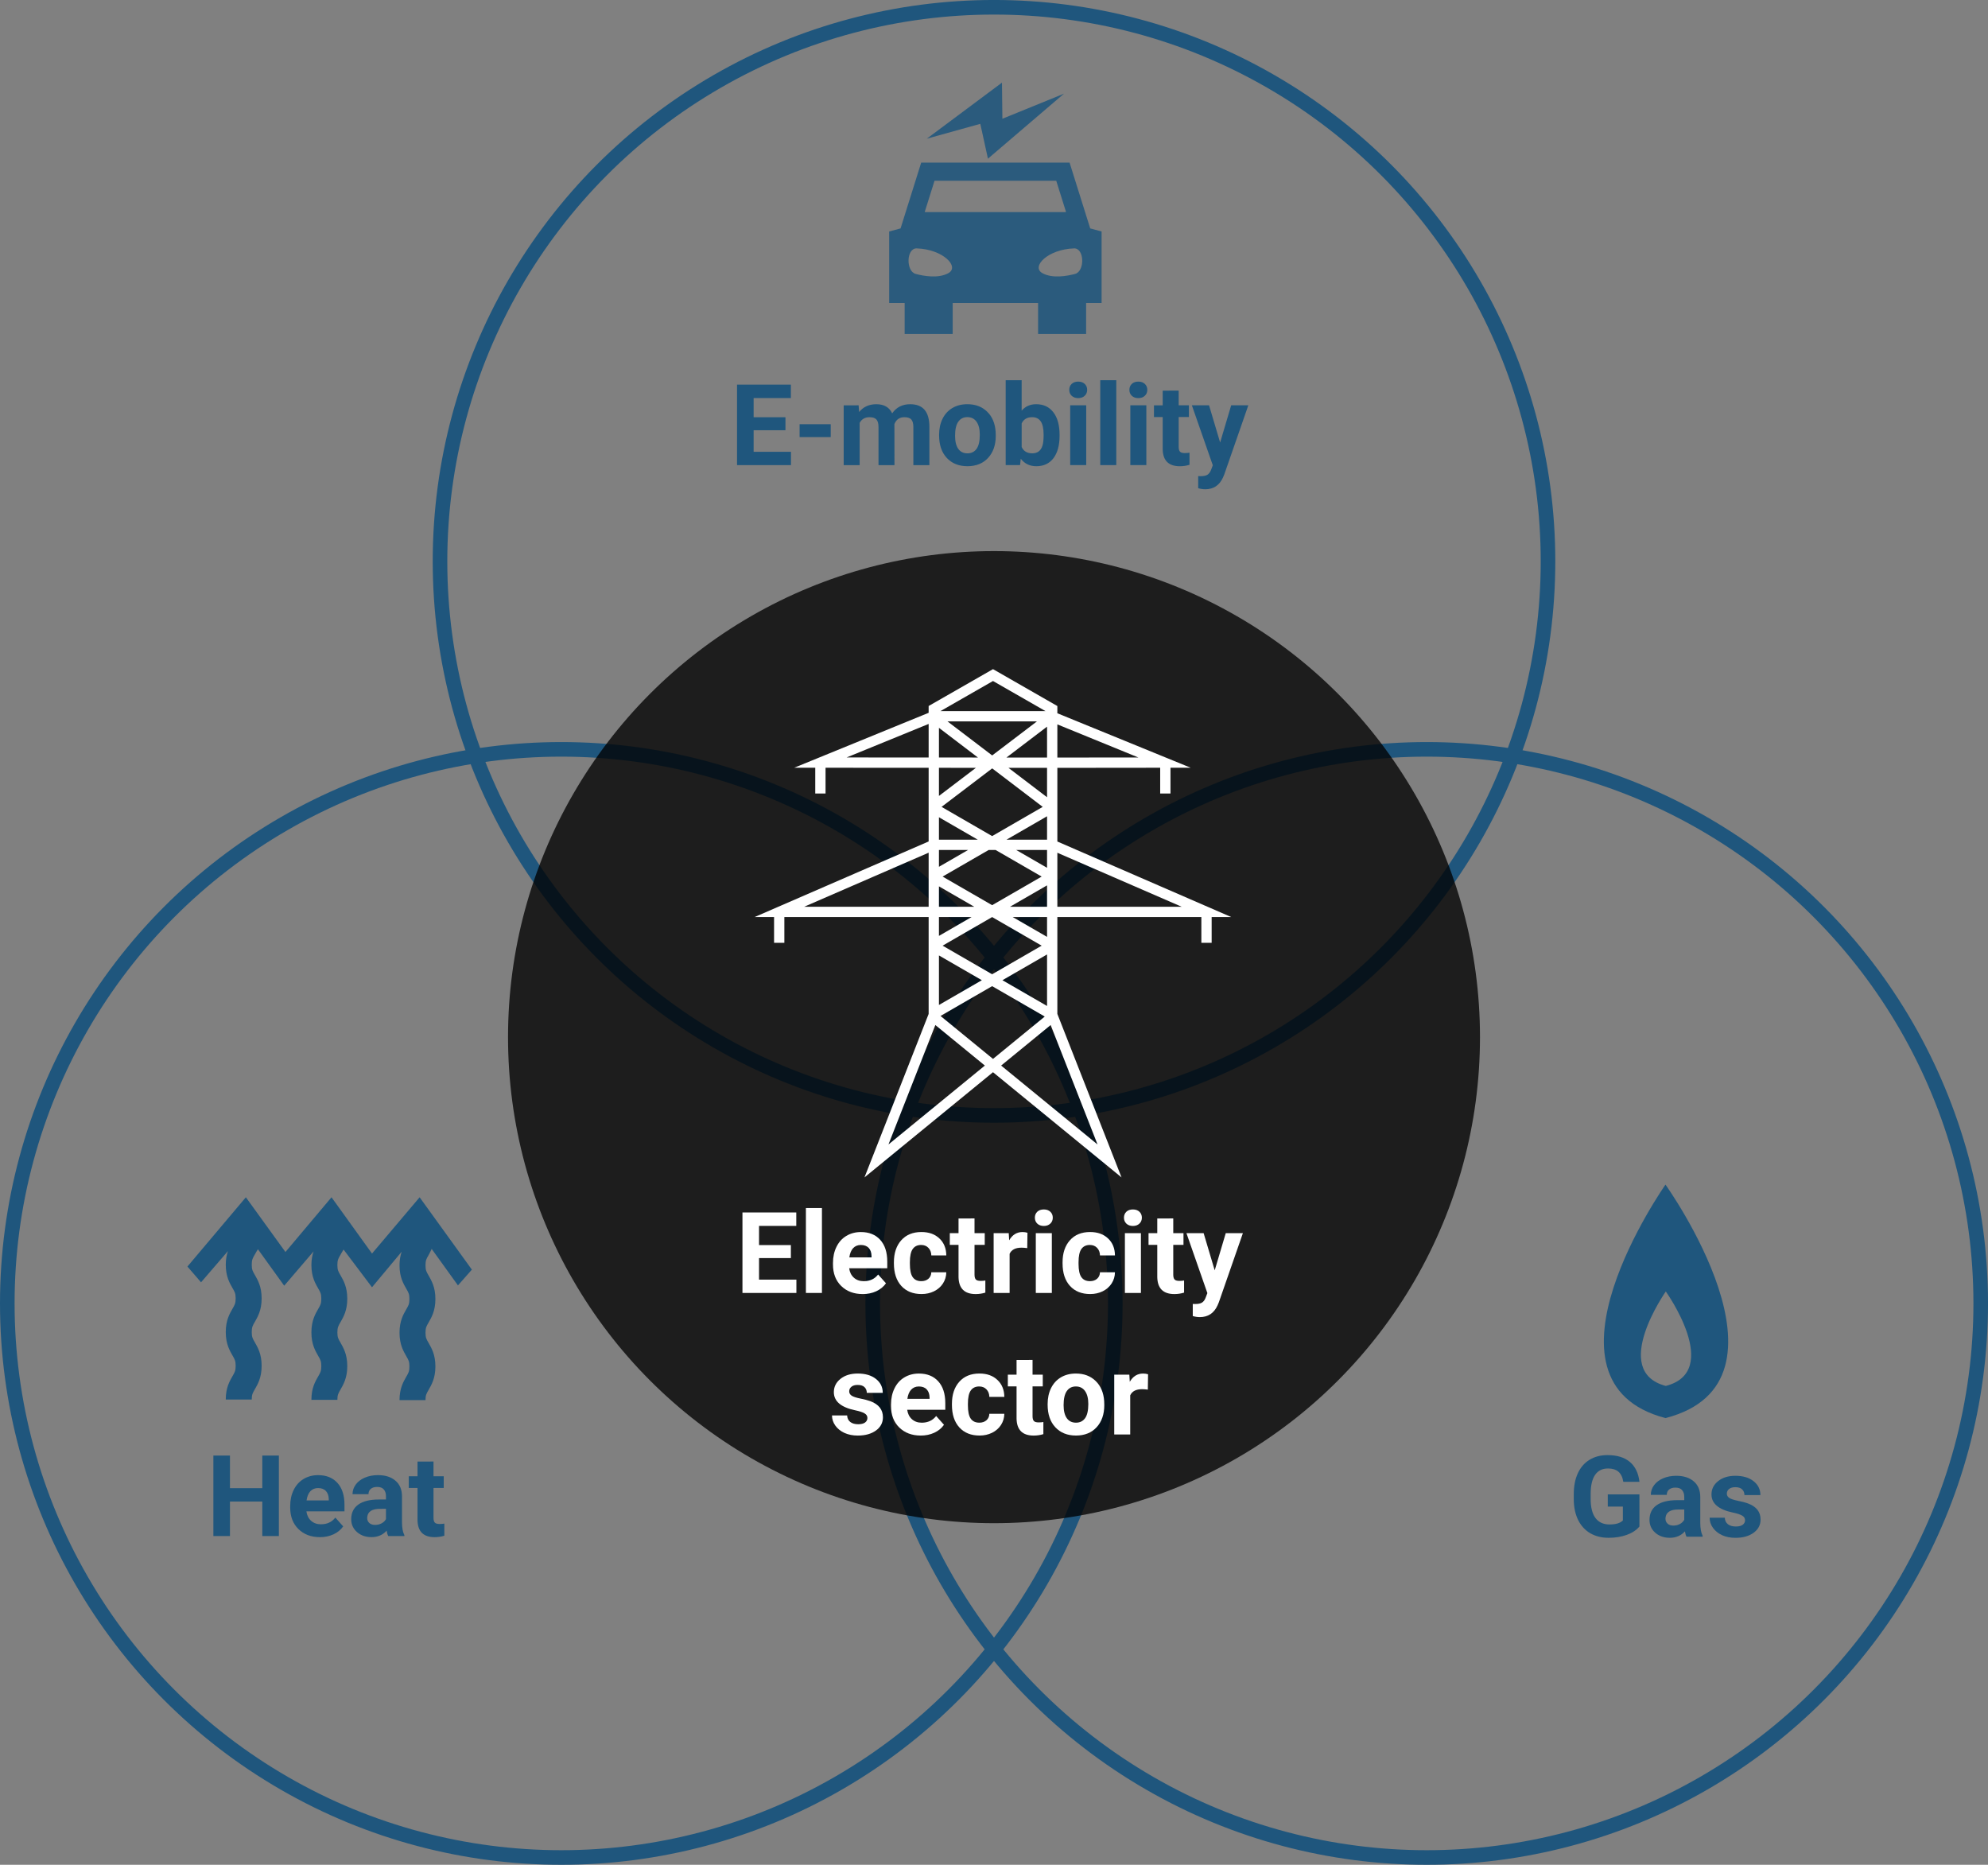 <?xml version="1.0" encoding="UTF-8" standalone="no"?>
<svg
   xmlns:dc="http://purl.org/dc/elements/1.1/"
   xmlns:cc="http://creativecommons.org/ns#"
   xmlns:rdf="http://www.w3.org/1999/02/22-rdf-syntax-ns#"
   xmlns:svg="http://www.w3.org/2000/svg"
   xmlns="http://www.w3.org/2000/svg"
   xmlns:sodipodi="http://sodipodi.sourceforge.net/DTD/sodipodi-0.dtd"
   xmlns:inkscape="http://www.inkscape.org/namespaces/inkscape"
   id="svg8"
   version="1.1"
   viewBox="0 0 136.315 127.849"
   height="127.849mm"
   width="136.315mm"
   sodipodi:docname="HP_hero_img_v3_for_web_no-OEP.svg"
   inkscape:version="0.92.3 (2405546, 2018-03-11)">
  <rect x="0" y="0" width="136.315" height="127.849" fill="#808080" stroke="none"/>
  <sodipodi:namedview
     pagecolor="#ffffff"
     bordercolor="#666666"
     borderopacity="1"
     objecttolerance="10"
     gridtolerance="10"
     guidetolerance="10"
     inkscape:pageopacity="0"
     inkscape:pageshadow="2"
     inkscape:window-width="1916"
     inkscape:window-height="1041"
     id="namedview85"
     showgrid="false"
     inkscape:zoom="0.86134086"
     inkscape:cx="-85.727545"
     inkscape:cy="-35.854549"
     inkscape:window-x="0"
     inkscape:window-y="18"
     inkscape:window-maximized="0"
     inkscape:current-layer="layer1"
     fit-margin-top="0"
     fit-margin-left="0"
     fit-margin-right="0"
     fit-margin-bottom="0" />
  <defs
     id="defs2">
    <style
       type="text/css"
       id="style847">
   
    .fil0 {fill:#000000}
   
  </style>
  </defs>
  <g
     transform="translate(-63.378,-97.458)"
     id="layer1">
    <g
       transform="matrix(0.26,0,0,0.26,164.615,173.767)"
       id="g829"
       style="fill:#1f567d;fill-opacity:1">
      <g
         style="fill:#1f567d;fill-opacity:1"
         id="g817">
        <path
           style="fill:#1f567d;fill-opacity:1"
           d="m 49.859,18.878 c 0,0 -36.572,51.986 0,61.563 37.204,-9.577 0,-61.563 0,-61.563 z m 0.083,53.084 c -14.791,-3.873 0,-24.907 0,-24.907 0,0 15.052,21.034 0,24.907 z"
           id="path815"
           inkscape:connector-curvature="0" />
      </g>
    </g>
    <g
       transform="matrix(0.212,0,0,0.212,75.17,175.769)"
       id="g845"
       style="fill:#1f567d;fill-opacity:1">
      <path
         style="fill:#1f567d;fill-opacity:1"
         d="M 84,34.5 92.5,46.3 97,41.2 80.1,17.8 64.7,36 51.6,17.8 36.7,35.5 23.9,17.8 5,40.2 9.4,45.3 18.1,35.2 c -0.4,1.2 -0.7,2.6 -0.7,4.4 0,3.9 1.3,6 2.2,7.6 0.7,1.2 1,1.7 1,3.3 0,1.6 -0.3,2.1 -1,3.3 -0.9,1.6 -2.2,3.7 -2.2,7.6 0,3.9 1.3,6 2.2,7.6 0.7,1.2 1,1.7 1,3.3 0,1.6 -0.3,2.1 -1,3.3 -0.9,1.6 -2.2,3.7 -2.2,7.6 h 8.4 c 0,-1.6 0.3,-2.1 1,-3.3 0.9,-1.6 2.2,-3.7 2.2,-7.6 0,-3.9 -1.3,-6 -2.2,-7.6 -0.7,-1.2 -1,-1.7 -1,-3.3 0,-1.6 0.3,-2.1 1,-3.3 0.9,-1.6 2.2,-3.7 2.2,-7.6 0,-3.9 -1.3,-6 -2.2,-7.6 -0.7,-1.2 -1,-1.7 -1,-3.3 0,-1.6 0.3,-2.1 1,-3.3 0.3,-0.5 0.6,-1.1 1,-1.7 l 8.5,11.8 9.5,-11.1 c -0.4,1.2 -0.7,2.6 -0.7,4.4 0,3.9 1.3,6 2.2,7.6 0.7,1.2 1,1.7 1,3.3 0,1.6 -0.3,2.1 -1,3.3 -0.9,1.6 -2.2,3.7 -2.2,7.6 0,3.9 1.3,6 2.2,7.6 0.7,1.2 1,1.7 1,3.3 0,1.6 -0.3,2.1 -1,3.3 -0.9,1.6 -2.2,3.7 -2.2,7.6 h 8.4 c 0,-1.6 0.3,-2.1 1,-3.3 0.9,-1.6 2.2,-3.7 2.2,-7.6 0,-3.9 -1.3,-6 -2.2,-7.6 -0.7,-1.2 -1,-1.7 -1,-3.3 0,-1.6 0.3,-2.1 1,-3.3 0.9,-1.6 2.2,-3.7 2.2,-7.6 0,-3.9 -1.3,-6 -2.2,-7.6 -0.7,-1.2 -1,-1.7 -1,-3.3 0,-1.6 0.3,-2.1 1,-3.3 0.3,-0.5 0.6,-1.1 1,-1.7 l 9.2,12.2 9.6,-11.5 c -0.4,1.2 -0.7,2.6 -0.7,4.4 0,3.9 1.3,6 2.2,7.6 0.7,1.2 1,1.7 1,3.3 0,1.6 -0.3,2.1 -1,3.3 -0.9,1.6 -2.2,3.7 -2.2,7.6 0,3.9 1.3,6 2.2,7.6 0.7,1.2 1,1.7 1,3.3 0,1.6 -0.3,2.1 -1,3.3 -0.9,1.6 -2.2,3.7 -2.2,7.6 H 82 c 0,-1.6 0.3,-2.1 1,-3.3 0.9,-1.6 2.2,-3.7 2.2,-7.6 0,-3.9 -1.3,-6 -2.2,-7.6 -0.7,-1.2 -1,-1.7 -1,-3.3 0,-1.6 0.3,-2.1 1,-3.3 0.9,-1.6 2.2,-3.7 2.2,-7.6 0,-3.9 -1.3,-6 -2.2,-7.6 -0.7,-1.2 -1,-1.7 -1,-3.3 0,-1.6 0.3,-2.1 1,-3.3 0.4,-0.8 0.7,-1.3 1,-2 z"
         id="path833"
         inkscape:connector-curvature="0" />
    </g>
    <g
       transform="matrix(0.022,0,0,0.022,122.317,102.425)"
       id="g864"
       style="clip-rule:evenodd;fill:#1f567d;fill-opacity:0.867;fill-rule:evenodd;image-rendering:optimizeQuality;shape-rendering:geometricPrecision;text-rendering:geometricPrecision">
      <g
         style="fill:#1f567d;fill-opacity:0.867"
         id="g853">
        <path
           style="fill:#1f567d;fill-opacity:0.867"
           class="fil0"
           d="M 92.3,718.46 V 495.55 l 35.49,-9.5 64.31,-205.09 h 462.46 l 64.31,205.09 35.49,9.5 v 222.91 h -48.24 v 96.49 H 556.4 V 718.46 H 290.24 v 96.49 H 140.53 V 718.46 Z M 209.5,206.49 443.85,31.73 l 1.33,112.54 191.98,-78.13 -237,202.58 -23.83,-108.57 z m -34.62,421.35 c 24.26,6.49 70.47,15.16 102.05,-2.45 35.6,-19.87 -16.54,-74.32 -98.78,-77.06 -32.64,-1.07 -34.14,71.24 -3.27,79.51 z m 496.9,0 c -24.26,6.49 -70.47,15.16 -102.05,-2.45 -35.61,-19.87 16.54,-74.32 98.78,-77.06 32.64,-1.07 34.14,71.24 3.27,79.51 z M 642.91,432.86 613.01,337.52 H 233.65 l -30.6,97.55 v 0.01 h 439.86 z"
           id="path851"
           inkscape:connector-curvature="0" />
      </g>
    </g>
    <circle
       r="37.987"
       cy="186.82"
       cx="161.207"
       id="path905"
       style="opacity:1;fill:none;fill-opacity:1;stroke:#1f567d;stroke-width:1;stroke-linecap:round;stroke-linejoin:round;stroke-miterlimit:4;stroke-dasharray:none;stroke-dashoffset:0.567;stroke-opacity:1;paint-order:fill markers stroke" />
    <circle
       style="opacity:1;fill:none;fill-opacity:1;stroke:#1f567d;stroke-width:1;stroke-linecap:round;stroke-linejoin:round;stroke-miterlimit:4;stroke-dasharray:none;stroke-dashoffset:0.567;stroke-opacity:1;paint-order:fill markers stroke"
       id="circle907"
       cx="101.865"
       cy="186.82"
       r="37.987" />
    <circle
       r="37.987"
       cy="135.944"
       cx="131.536"
       id="circle909"
       style="opacity:1;fill:none;fill-opacity:1;stroke:#1f567d;stroke-width:1;stroke-linecap:round;stroke-linejoin:round;stroke-miterlimit:4;stroke-dasharray:none;stroke-dashoffset:0.567;stroke-opacity:1;paint-order:fill markers stroke" />
    <g
       id="text923"
       style="font-style:normal;font-variant:normal;font-weight:bold;font-stretch:normal;font-size:7.761px;line-height:1.25;font-family:Roboto;-inkscape-font-specification:'Roboto Bold';text-align:center;letter-spacing:0px;word-spacing:0px;text-anchor:middle;fill:#1f567d;fill-opacity:1;stroke:none;stroke-width:0.265"
       aria-label="Heat">
      <path
         id="path1062"
         style="font-style:normal;font-variant:normal;font-weight:bold;font-stretch:normal;font-size:7.761px;font-family:Roboto;-inkscape-font-specification:'Roboto Bold';text-align:center;text-anchor:middle;fill:#1f567d;fill-opacity:1;stroke-width:0.265"
         d="m 82.5,202.768 h -1.137 v -2.365 h -2.217 v 2.365 h -1.137 v -5.518 h 1.137 v 2.236 h 2.217 v -2.236 h 1.137 z"
         inkscape:connector-curvature="0" />
      <path
         id="path1064"
         style="font-style:normal;font-variant:normal;font-weight:bold;font-stretch:normal;font-size:7.761px;font-family:Roboto;-inkscape-font-specification:'Roboto Bold';text-align:center;text-anchor:middle;fill:#1f567d;fill-opacity:1;stroke-width:0.265"
         d="m 85.312,202.844 q -0.902,0 -1.47,-0.553 -0.565,-0.553 -0.565,-1.474 v -0.106 q 0,-0.618 0.239,-1.103 0.239,-0.489 0.675,-0.75 0.44,-0.265 1,-0.265 0.841,0 1.323,0.531 0.485,0.531 0.485,1.504 v 0.447 h -2.611 q 0.053,0.402 0.318,0.644 0.269,0.243 0.678,0.243 0.633,0 0.989,-0.459 l 0.538,0.603 q -0.246,0.349 -0.667,0.546 -0.421,0.193 -0.932,0.193 z m -0.125,-3.365 q -0.326,0 -0.531,0.22 -0.201,0.22 -0.258,0.629 h 1.523 v -0.087 q -0.008,-0.364 -0.197,-0.561 -0.189,-0.201 -0.538,-0.201 z"
         inkscape:connector-curvature="0" />
      <path
         id="path1066"
         style="font-style:normal;font-variant:normal;font-weight:bold;font-stretch:normal;font-size:7.761px;font-family:Roboto;-inkscape-font-specification:'Roboto Bold';text-align:center;text-anchor:middle;fill:#1f567d;fill-opacity:1;stroke-width:0.265"
         d="m 89.999,202.768 q -0.076,-0.148 -0.11,-0.368 -0.398,0.443 -1.035,0.443 -0.603,0 -1,-0.349 -0.394,-0.349 -0.394,-0.879 0,-0.652 0.481,-1 0.485,-0.349 1.398,-0.352 h 0.504 v -0.235 q 0,-0.284 -0.148,-0.455 -0.144,-0.171 -0.459,-0.171 -0.277,0 -0.436,0.133 -0.155,0.133 -0.155,0.364 h -1.095 q 0,-0.356 0.22,-0.659 0.22,-0.303 0.621,-0.474 0.402,-0.174 0.902,-0.174 0.758,0 1.201,0.383 0.447,0.379 0.447,1.069 v 1.777 q 0.004,0.584 0.163,0.883 v 0.064 z m -0.906,-0.762 q 0.243,0 0.447,-0.106 0.205,-0.11 0.303,-0.292 v -0.705 H 89.435 q -0.822,0 -0.875,0.568 l -0.004,0.064 q 0,0.205 0.144,0.337 0.144,0.133 0.394,0.133 z"
         inkscape:connector-curvature="0" />
      <path
         id="path1068"
         style="font-style:normal;font-variant:normal;font-weight:bold;font-stretch:normal;font-size:7.761px;font-family:Roboto;-inkscape-font-specification:'Roboto Bold';text-align:center;text-anchor:middle;fill:#1f567d;fill-opacity:1;stroke-width:0.265"
         d="m 93.103,197.66 v 1.008 h 0.701 v 0.803 h -0.701 v 2.046 q 0,0.227 0.087,0.326 0.087,0.099 0.333,0.099 0.182,0 0.322,-0.026 v 0.83 q -0.322,0.099 -0.663,0.099 -1.152,0 -1.175,-1.163 v -2.209 h -0.599 v -0.803 h 0.599 v -1.008 z"
         inkscape:connector-curvature="0" />
    </g>
    <g
       id="text929"
       style="font-style:normal;font-variant:normal;font-weight:bold;font-stretch:normal;font-size:7.761px;line-height:1.25;font-family:Roboto;-inkscape-font-specification:'Roboto Bold';text-align:center;letter-spacing:0px;word-spacing:0px;text-anchor:middle;fill:#1f567d;fill-opacity:1;stroke:none;stroke-width:0.265"
       aria-label="Gas">
      <path
         id="path1020"
         style="font-style:normal;font-variant:normal;font-weight:bold;font-stretch:normal;font-size:7.761px;font-family:Roboto;-inkscape-font-specification:'Roboto Bold';text-align:center;text-anchor:middle;fill:#1f567d;fill-opacity:1;stroke-width:0.265"
         d="m 175.792,202.116 q -0.307,0.368 -0.868,0.572 -0.561,0.201 -1.243,0.201 -0.716,0 -1.258,-0.311 -0.538,-0.315 -0.834,-0.91 -0.292,-0.595 -0.299,-1.398 v -0.375 q 0,-0.826 0.277,-1.429 0.28,-0.606 0.803,-0.925 0.527,-0.322 1.232,-0.322 0.982,0 1.535,0.47 0.553,0.466 0.656,1.36 h -1.107 q -0.076,-0.474 -0.337,-0.693 -0.258,-0.22 -0.712,-0.22 -0.58,0 -0.883,0.436 -0.303,0.436 -0.307,1.296 v 0.352 q 0,0.868 0.33,1.311 0.33,0.443 0.966,0.443 0.64,0 0.913,-0.273 v -0.951 h -1.035 v -0.838 h 2.171 z"
         inkscape:connector-curvature="0" />
      <path
         id="path1022"
         style="font-style:normal;font-variant:normal;font-weight:bold;font-stretch:normal;font-size:7.761px;font-family:Roboto;-inkscape-font-specification:'Roboto Bold';text-align:center;text-anchor:middle;fill:#1f567d;fill-opacity:1;stroke-width:0.265"
         d="m 179.021,202.814 q -0.076,-0.148 -0.11,-0.368 -0.398,0.443 -1.035,0.443 -0.603,0 -1,-0.349 -0.394,-0.349 -0.394,-0.879 0,-0.652 0.481,-1 0.485,-0.349 1.398,-0.352 h 0.504 v -0.235 q 0,-0.284 -0.148,-0.455 -0.144,-0.171 -0.459,-0.171 -0.277,0 -0.436,0.133 -0.155,0.133 -0.155,0.364 h -1.095 q 0,-0.356 0.22,-0.659 0.22,-0.303 0.621,-0.474 0.402,-0.174 0.902,-0.174 0.758,0 1.201,0.383 0.447,0.379 0.447,1.069 v 1.777 q 0.004,0.584 0.163,0.883 v 0.064 z m -0.906,-0.762 q 0.243,0 0.447,-0.106 0.205,-0.11 0.303,-0.292 v -0.705 h -0.409 q -0.822,0 -0.875,0.568 l -0.004,0.064 q 0,0.205 0.144,0.337 0.144,0.133 0.394,0.133 z"
         inkscape:connector-curvature="0" />
      <path
         id="path1024"
         style="font-style:normal;font-variant:normal;font-weight:bold;font-stretch:normal;font-size:7.761px;font-family:Roboto;-inkscape-font-specification:'Roboto Bold';text-align:center;text-anchor:middle;fill:#1f567d;fill-opacity:1;stroke-width:0.265"
         d="m 183.034,201.681 q 0,-0.201 -0.201,-0.315 -0.197,-0.117 -0.637,-0.208 -1.463,-0.307 -1.463,-1.243 0,-0.546 0.451,-0.909 0.455,-0.368 1.186,-0.368 0.781,0 1.247,0.368 0.47,0.368 0.47,0.955 h -1.095 q 0,-0.235 -0.152,-0.387 -0.152,-0.155 -0.474,-0.155 -0.277,0 -0.428,0.125 -0.152,0.125 -0.152,0.318 0,0.182 0.171,0.296 0.174,0.11 0.584,0.193 0.409,0.08 0.69,0.182 0.868,0.318 0.868,1.103 0,0.561 -0.481,0.91 -0.481,0.345 -1.243,0.345 -0.515,0 -0.917,-0.182 -0.398,-0.186 -0.625,-0.504 -0.227,-0.322 -0.227,-0.693 h 1.038 q 0.015,0.292 0.216,0.447 0.201,0.155 0.538,0.155 0.315,0 0.474,-0.117 0.163,-0.121 0.163,-0.315 z"
         inkscape:connector-curvature="0" />
    </g>
    <g
       id="text933"
       style="font-style:normal;font-variant:normal;font-weight:bold;font-stretch:normal;font-size:7.761px;line-height:1.25;font-family:Roboto;-inkscape-font-specification:'Roboto Bold';text-align:center;letter-spacing:0px;word-spacing:0px;text-anchor:middle;fill:#1f567d;fill-opacity:1;stroke:none;stroke-width:0.265"
       aria-label="E-mobility">
      <path
         id="path999"
         style="font-style:normal;font-variant:normal;font-weight:bold;font-stretch:normal;font-size:7.761px;font-family:Roboto;-inkscape-font-specification:'Roboto Bold';text-align:center;text-anchor:middle;fill:#1f567d;fill-opacity:1;stroke-width:0.265"
         d="m 117.236,126.955 h -2.183 v 1.478 h 2.562 v 0.913 h -3.699 v -5.518 h 3.691 v 0.921 h -2.554 v 1.315 h 2.183 z"
         inkscape:connector-curvature="0" />
      <path
         id="path1001"
         style="font-style:normal;font-variant:normal;font-weight:bold;font-stretch:normal;font-size:7.761px;font-family:Roboto;-inkscape-font-specification:'Roboto Bold';text-align:center;text-anchor:middle;fill:#1f567d;fill-opacity:1;stroke-width:0.265"
         d="m 120.339,127.425 h -2.134 v -0.883 h 2.134 z"
         inkscape:connector-curvature="0" />
      <path
         id="path1003"
         style="font-style:normal;font-variant:normal;font-weight:bold;font-stretch:normal;font-size:7.761px;font-family:Roboto;-inkscape-font-specification:'Roboto Bold';text-align:center;text-anchor:middle;fill:#1f567d;fill-opacity:1;stroke-width:0.265"
         d="m 122.253,125.246 0.034,0.459 q 0.436,-0.534 1.179,-0.534 0.792,0 1.088,0.625 0.432,-0.625 1.232,-0.625 0.667,0 0.993,0.39 0.326,0.387 0.326,1.167 v 2.619 h -1.099 v -2.615 q 0,-0.349 -0.136,-0.508 -0.136,-0.163 -0.481,-0.163 -0.493,0 -0.682,0.47 l 0.004,2.816 h -1.095 v -2.611 q 0,-0.356 -0.14,-0.515 -0.14,-0.159 -0.477,-0.159 -0.466,0 -0.675,0.387 v 2.899 h -1.095 v -4.1 z"
         inkscape:connector-curvature="0" />
      <path
         id="path1005"
         style="font-style:normal;font-variant:normal;font-weight:bold;font-stretch:normal;font-size:7.761px;font-family:Roboto;-inkscape-font-specification:'Roboto Bold';text-align:center;text-anchor:middle;fill:#1f567d;fill-opacity:1;stroke-width:0.265"
         d="m 127.771,127.258 q 0,-0.61 0.235,-1.088 0.235,-0.477 0.675,-0.739 0.443,-0.261 1.027,-0.261 0.83,0 1.353,0.508 0.527,0.508 0.587,1.379 l 0.008,0.28 q 0,0.944 -0.527,1.516 -0.527,0.568 -1.414,0.568 -0.887,0 -1.417,-0.568 -0.527,-0.568 -0.527,-1.546 z m 1.095,0.08 q 0,0.584 0.22,0.894 0.22,0.307 0.629,0.307 0.398,0 0.622,-0.303 0.224,-0.307 0.224,-0.978 0,-0.572 -0.224,-0.887 -0.224,-0.315 -0.629,-0.315 -0.402,0 -0.622,0.315 -0.22,0.311 -0.22,0.966 z"
         inkscape:connector-curvature="0" />
      <path
         id="path1007"
         style="font-style:normal;font-variant:normal;font-weight:bold;font-stretch:normal;font-size:7.761px;font-family:Roboto;-inkscape-font-specification:'Roboto Bold';text-align:center;text-anchor:middle;fill:#1f567d;fill-opacity:1;stroke-width:0.265"
         d="m 136.032,127.334 q 0,0.985 -0.421,1.539 -0.421,0.549 -1.175,0.549 -0.667,0 -1.065,-0.512 l -0.049,0.436 h -0.985 v -5.821 h 1.095 v 2.088 q 0.379,-0.443 0.997,-0.443 0.75,0 1.175,0.553 0.428,0.549 0.428,1.55 z m -1.095,-0.08 q 0,-0.622 -0.197,-0.906 -0.197,-0.288 -0.587,-0.288 -0.523,0 -0.72,0.428 v 1.618 q 0.201,0.432 0.728,0.432 0.531,0 0.697,-0.523 0.08,-0.25 0.08,-0.762 z"
         inkscape:connector-curvature="0" />
      <path
         id="path1009"
         style="font-style:normal;font-variant:normal;font-weight:bold;font-stretch:normal;font-size:7.761px;font-family:Roboto;-inkscape-font-specification:'Roboto Bold';text-align:center;text-anchor:middle;fill:#1f567d;fill-opacity:1;stroke-width:0.265"
         d="m 137.859,129.346 h -1.099 v -4.1 h 1.099 z m -1.163,-5.161 q 0,-0.246 0.163,-0.405 0.167,-0.159 0.451,-0.159 0.28,0 0.447,0.159 0.167,0.159 0.167,0.405 0,0.25 -0.171,0.409 -0.167,0.159 -0.443,0.159 -0.277,0 -0.447,-0.159 -0.167,-0.159 -0.167,-0.409 z"
         inkscape:connector-curvature="0" />
      <path
         id="path1011"
         style="font-style:normal;font-variant:normal;font-weight:bold;font-stretch:normal;font-size:7.761px;font-family:Roboto;-inkscape-font-specification:'Roboto Bold';text-align:center;text-anchor:middle;fill:#1f567d;fill-opacity:1;stroke-width:0.265"
         d="m 139.92,129.346 h -1.099 v -5.821 h 1.099 z"
         inkscape:connector-curvature="0" />
      <path
         id="path1013"
         style="font-style:normal;font-variant:normal;font-weight:bold;font-stretch:normal;font-size:7.761px;font-family:Roboto;-inkscape-font-specification:'Roboto Bold';text-align:center;text-anchor:middle;fill:#1f567d;fill-opacity:1;stroke-width:0.265"
         d="m 141.982,129.346 h -1.099 v -4.1 h 1.099 z m -1.163,-5.161 q 0,-0.246 0.163,-0.405 0.167,-0.159 0.451,-0.159 0.28,0 0.447,0.159 0.167,0.159 0.167,0.405 0,0.25 -0.171,0.409 -0.167,0.159 -0.443,0.159 -0.277,0 -0.447,-0.159 -0.167,-0.159 -0.167,-0.409 z"
         inkscape:connector-curvature="0" />
      <path
         id="path1015"
         style="font-style:normal;font-variant:normal;font-weight:bold;font-stretch:normal;font-size:7.761px;font-family:Roboto;-inkscape-font-specification:'Roboto Bold';text-align:center;text-anchor:middle;fill:#1f567d;fill-opacity:1;stroke-width:0.265"
         d="m 144.199,124.238 v 1.008 h 0.701 v 0.803 h -0.701 v 2.046 q 0,0.227 0.087,0.326 0.087,0.099 0.333,0.099 0.182,0 0.322,-0.026 v 0.83 q -0.322,0.099 -0.663,0.099 -1.152,0 -1.175,-1.163 v -2.209 h -0.599 v -0.803 h 0.599 v -1.008 z"
         inkscape:connector-curvature="0" />
      <path
         id="path1017"
         style="font-style:normal;font-variant:normal;font-weight:bold;font-stretch:normal;font-size:7.761px;font-family:Roboto;-inkscape-font-specification:'Roboto Bold';text-align:center;text-anchor:middle;fill:#1f567d;fill-opacity:1;stroke-width:0.265"
         d="m 147.041,127.796 0.758,-2.55 h 1.175 l -1.648,4.737 -0.091,0.216 q -0.368,0.803 -1.213,0.803 -0.239,0 -0.485,-0.072 v -0.83 l 0.167,0.004 q 0.311,0 0.462,-0.095 0.155,-0.095 0.243,-0.315 l 0.129,-0.337 -1.436,-4.112 h 1.179 z"
         inkscape:connector-curvature="0" />
    </g>
    <circle
       style="opacity:1;fill:#000000;fill-opacity:0.776;stroke:none;stroke-width:2;stroke-linecap:round;stroke-linejoin:round;stroke-miterlimit:4;stroke-dasharray:none;stroke-dashoffset:0.567;stroke-opacity:1;paint-order:fill markers stroke"
       id="circle911"
       cx="131.536"
       cy="168.564"
       r="33.323" />
    <g
       transform="matrix(0.353,0,0,0.353,113.812,143.107)"
       id="g901"
       style="fill:#ffffff;fill-opacity:1">
      <path
         d="M 96.3,48.795 62.514,34.122 V 19.816 l 19.974,-0.021 v 4.999 h 2 V 19.793 L 88.404,19.789 62.514,9.211 V 7.794 H 62.489 L 50.014,0.643 37.526,7.794 h -0.013 v 1.329 l -26.112,10.669 4.086,0.002 v 5.001 h 2 v -5 l 20.027,0.011 V 34.11 L 3.7,48.795 h 3.787 v 5 h 2 v -5 h 28.027 v 18.81 L 25.047,99.357 50.014,78.927 74.98,99.357 62.514,67.604 v -18.81 h 2 25.972 v 5 h 2 v -5 H 96.3 Z M 60.514,33.767 h -7.88 l 7.88,-4.55 z m -11.344,2 h 1.352 l 8.944,5.164 -9.62,5.555 -9.62,-5.555 z m -9.656,3.265 v -3.266 h 5.656 z m 15.008,-3.265 h 5.991 v 3.459 z m 5.992,-10.246 -7.494,-5.707 7.494,0.003 z m -7.893,-7.708 7.893,-6.002 v 6.005 z m -2.766,-0.41 -8.678,-6.608 h 17.368 z m -10.341,-5.361 7.574,5.769 -7.574,-0.004 z m 20.157,15.352 -9.825,5.673 -9.824,-5.673 9.833,-7.477 z M 47.058,33.767 H 39.514 V 29.41 Z m -7.544,9.062 6.869,3.966 h -6.869 z m 10.332,5.966 9.62,5.554 -9.62,5.555 -9.62,-5.555 z m -2,12.263 -8.332,4.811 v -9.621 z m 2,1.155 10.223,5.901 -10.055,8.228 -10.194,-8.341 z m 10.668,3.849 -8.668,-5.004 8.668,-5.004 z M 53.848,48.795 h 6.666 v 3.849 z m -0.538,-2 7.204,-4.159 v 4.159 z M 78.247,17.8 62.514,17.817 V 11.373 Z M 60.214,8.795 H 59.298 39.804 L 50.013,2.947 Z m -38.642,9.003 15.942,-6.514 v 6.521 z m 25.119,2.012 -7.177,5.458 V 19.807 Z M 13.327,46.795 37.514,36.291 v 10.504 z m 32.518,2 -6.331,3.655 v -3.655 z m -16.137,44.164 9.107,-23.195 9.619,7.871 z m 40.611,0 -18.726,-15.324 9.619,-7.871 z M 64.514,46.795 h -2 V 36.303 l 24.159,10.492 z"
         id="path890"
         style="fill:#ffffff;fill-opacity:1"
         inkscape:connector-curvature="0" />
    </g>
    <g
       id="text915"
       style="font-style:normal;font-variant:normal;font-weight:bold;font-stretch:normal;font-size:7.761px;line-height:1.25;font-family:Roboto;-inkscape-font-specification:'Roboto Bold';text-align:center;letter-spacing:0px;word-spacing:0px;text-anchor:middle;fill:#ffffff;fill-opacity:1;stroke:none;stroke-width:0.265"
       aria-label="Electricity sector">
      <path
         id="path1027"
         style="font-style:normal;font-variant:normal;font-weight:bold;font-stretch:normal;font-size:7.761px;font-family:Roboto;-inkscape-font-specification:'Roboto Bold';text-align:center;text-anchor:middle;fill:#ffffff;fill-opacity:1;stroke-width:0.265"
         d="m 117.607,183.711 h -2.183 v 1.478 h 2.562 v 0.913 h -3.699 v -5.518 h 3.691 v 0.921 h -2.554 v 1.315 h 2.183 z"
         inkscape:connector-curvature="0" />
      <path
         id="path1029"
         style="font-style:normal;font-variant:normal;font-weight:bold;font-stretch:normal;font-size:7.761px;font-family:Roboto;-inkscape-font-specification:'Roboto Bold';text-align:center;text-anchor:middle;fill:#ffffff;fill-opacity:1;stroke-width:0.265"
         d="m 119.737,186.102 h -1.099 v -5.821 h 1.099 z"
         inkscape:connector-curvature="0" />
      <path
         id="path1031"
         style="font-style:normal;font-variant:normal;font-weight:bold;font-stretch:normal;font-size:7.761px;font-family:Roboto;-inkscape-font-specification:'Roboto Bold';text-align:center;text-anchor:middle;fill:#ffffff;fill-opacity:1;stroke-width:0.265"
         d="m 122.53,186.178 q -0.902,0 -1.47,-0.553 -0.565,-0.553 -0.565,-1.474 v -0.106 q 0,-0.618 0.239,-1.103 0.239,-0.489 0.675,-0.75 0.44,-0.265 1,-0.265 0.841,0 1.323,0.531 0.485,0.531 0.485,1.504 v 0.447 h -2.611 q 0.053,0.402 0.318,0.644 0.269,0.243 0.678,0.243 0.633,0 0.989,-0.459 l 0.538,0.603 q -0.246,0.349 -0.667,0.546 -0.421,0.193 -0.932,0.193 z m -0.125,-3.365 q -0.326,0 -0.531,0.22 -0.201,0.22 -0.258,0.629 h 1.523 v -0.087 q -0.008,-0.364 -0.197,-0.561 -0.189,-0.201 -0.538,-0.201 z"
         inkscape:connector-curvature="0" />
      <path
         id="path1033"
         style="font-style:normal;font-variant:normal;font-weight:bold;font-stretch:normal;font-size:7.761px;font-family:Roboto;-inkscape-font-specification:'Roboto Bold';text-align:center;text-anchor:middle;fill:#ffffff;fill-opacity:1;stroke-width:0.265"
         d="m 126.547,185.295 q 0.303,0 0.493,-0.167 0.189,-0.167 0.197,-0.443 h 1.027 q -0.004,0.417 -0.227,0.765 -0.224,0.345 -0.614,0.538 -0.387,0.189 -0.856,0.189 -0.879,0 -1.387,-0.557 -0.508,-0.561 -0.508,-1.546 v -0.072 q 0,-0.947 0.504,-1.512 0.504,-0.565 1.383,-0.565 0.769,0 1.232,0.44 0.466,0.436 0.474,1.163 h -1.027 q -0.008,-0.318 -0.197,-0.515 -0.189,-0.201 -0.5,-0.201 -0.383,0 -0.58,0.28 -0.193,0.277 -0.193,0.902 v 0.114 q 0,0.633 0.193,0.909 0.193,0.277 0.587,0.277 z"
         inkscape:connector-curvature="0" />
      <path
         id="path1035"
         style="font-style:normal;font-variant:normal;font-weight:bold;font-stretch:normal;font-size:7.761px;font-family:Roboto;-inkscape-font-specification:'Roboto Bold';text-align:center;text-anchor:middle;fill:#ffffff;fill-opacity:1;stroke-width:0.265"
         d="m 130.2,180.993 v 1.008 h 0.701 v 0.803 h -0.701 v 2.046 q 0,0.227 0.087,0.326 0.087,0.099 0.333,0.099 0.182,0 0.322,-0.026 v 0.83 q -0.322,0.099 -0.663,0.099 -1.152,0 -1.175,-1.163 v -2.209 h -0.599 v -0.803 h 0.599 v -1.008 z"
         inkscape:connector-curvature="0" />
      <path
         id="path1037"
         style="font-style:normal;font-variant:normal;font-weight:bold;font-stretch:normal;font-size:7.761px;font-family:Roboto;-inkscape-font-specification:'Roboto Bold';text-align:center;text-anchor:middle;fill:#ffffff;fill-opacity:1;stroke-width:0.265"
         d="m 133.815,183.028 q -0.224,-0.03 -0.394,-0.03 -0.622,0 -0.815,0.421 v 2.683 h -1.095 v -4.1 h 1.035 l 0.03,0.489 q 0.33,-0.565 0.913,-0.565 0.182,0 0.341,0.049 z"
         inkscape:connector-curvature="0" />
      <path
         id="path1039"
         style="font-style:normal;font-variant:normal;font-weight:bold;font-stretch:normal;font-size:7.761px;font-family:Roboto;-inkscape-font-specification:'Roboto Bold';text-align:center;text-anchor:middle;fill:#ffffff;fill-opacity:1;stroke-width:0.265"
         d="m 135.501,186.102 h -1.099 v -4.1 h 1.099 z m -1.163,-5.161 q 0,-0.246 0.163,-0.405 0.167,-0.159 0.451,-0.159 0.28,0 0.447,0.159 0.167,0.159 0.167,0.405 0,0.25 -0.171,0.409 -0.167,0.159 -0.443,0.159 -0.277,0 -0.447,-0.159 -0.167,-0.159 -0.167,-0.409 z"
         inkscape:connector-curvature="0" />
      <path
         id="path1041"
         style="font-style:normal;font-variant:normal;font-weight:bold;font-stretch:normal;font-size:7.761px;font-family:Roboto;-inkscape-font-specification:'Roboto Bold';text-align:center;text-anchor:middle;fill:#ffffff;fill-opacity:1;stroke-width:0.265"
         d="m 138.112,185.295 q 0.303,0 0.493,-0.167 0.189,-0.167 0.197,-0.443 h 1.027 q -0.004,0.417 -0.227,0.765 -0.224,0.345 -0.614,0.538 -0.387,0.189 -0.856,0.189 -0.879,0 -1.387,-0.557 -0.508,-0.561 -0.508,-1.546 v -0.072 q 0,-0.947 0.504,-1.512 0.504,-0.565 1.383,-0.565 0.769,0 1.232,0.44 0.466,0.436 0.474,1.163 h -1.027 q -0.008,-0.318 -0.197,-0.515 -0.189,-0.201 -0.5,-0.201 -0.383,0 -0.58,0.28 -0.193,0.277 -0.193,0.902 v 0.114 q 0,0.633 0.193,0.909 0.193,0.277 0.587,0.277 z"
         inkscape:connector-curvature="0" />
      <path
         id="path1043"
         style="font-style:normal;font-variant:normal;font-weight:bold;font-stretch:normal;font-size:7.761px;font-family:Roboto;-inkscape-font-specification:'Roboto Bold';text-align:center;text-anchor:middle;fill:#ffffff;fill-opacity:1;stroke-width:0.265"
         d="m 141.61,186.102 h -1.099 v -4.1 h 1.099 z m -1.163,-5.161 q 0,-0.246 0.163,-0.405 0.167,-0.159 0.451,-0.159 0.28,0 0.447,0.159 0.167,0.159 0.167,0.405 0,0.25 -0.171,0.409 -0.167,0.159 -0.443,0.159 -0.277,0 -0.447,-0.159 -0.167,-0.159 -0.167,-0.409 z"
         inkscape:connector-curvature="0" />
      <path
         id="path1045"
         style="font-style:normal;font-variant:normal;font-weight:bold;font-stretch:normal;font-size:7.761px;font-family:Roboto;-inkscape-font-specification:'Roboto Bold';text-align:center;text-anchor:middle;fill:#ffffff;fill-opacity:1;stroke-width:0.265"
         d="m 143.827,180.993 v 1.008 h 0.701 v 0.803 h -0.701 v 2.046 q 0,0.227 0.087,0.326 0.087,0.099 0.333,0.099 0.182,0 0.322,-0.026 v 0.83 q -0.322,0.099 -0.663,0.099 -1.152,0 -1.175,-1.163 v -2.209 h -0.599 v -0.803 h 0.599 v -1.008 z"
         inkscape:connector-curvature="0" />
      <path
         id="path1047"
         style="font-style:normal;font-variant:normal;font-weight:bold;font-stretch:normal;font-size:7.761px;font-family:Roboto;-inkscape-font-specification:'Roboto Bold';text-align:center;text-anchor:middle;fill:#ffffff;fill-opacity:1;stroke-width:0.265"
         d="m 146.669,184.552 0.758,-2.55 h 1.175 l -1.648,4.737 -0.091,0.216 q -0.368,0.803 -1.213,0.803 -0.239,0 -0.485,-0.072 v -0.83 l 0.167,0.004 q 0.311,0 0.462,-0.095 0.155,-0.095 0.243,-0.315 l 0.129,-0.337 -1.436,-4.112 h 1.179 z"
         inkscape:connector-curvature="0" />
      <path
         id="path1049"
         style="font-style:normal;font-variant:normal;font-weight:bold;font-stretch:normal;font-size:7.761px;font-family:Roboto;-inkscape-font-specification:'Roboto Bold';text-align:center;text-anchor:middle;fill:#ffffff;fill-opacity:1;stroke-width:0.265"
         d="m 122.855,194.67 q 0,-0.201 -0.201,-0.315 -0.197,-0.117 -0.637,-0.208 -1.463,-0.307 -1.463,-1.243 0,-0.546 0.451,-0.909 0.455,-0.368 1.186,-0.368 0.781,0 1.247,0.368 0.47,0.368 0.47,0.955 h -1.095 q 0,-0.235 -0.152,-0.387 -0.152,-0.155 -0.474,-0.155 -0.277,0 -0.428,0.125 -0.152,0.125 -0.152,0.318 0,0.182 0.171,0.296 0.174,0.11 0.584,0.193 0.409,0.08 0.69,0.182 0.868,0.318 0.868,1.103 0,0.561 -0.481,0.91 -0.481,0.345 -1.243,0.345 -0.515,0 -0.917,-0.182 -0.398,-0.186 -0.625,-0.504 -0.227,-0.322 -0.227,-0.693 h 1.038 q 0.015,0.292 0.216,0.447 0.201,0.155 0.538,0.155 0.315,0 0.474,-0.117 0.163,-0.121 0.163,-0.315 z"
         inkscape:connector-curvature="0" />
      <path
         id="path1051"
         style="font-style:normal;font-variant:normal;font-weight:bold;font-stretch:normal;font-size:7.761px;font-family:Roboto;-inkscape-font-specification:'Roboto Bold';text-align:center;text-anchor:middle;fill:#ffffff;fill-opacity:1;stroke-width:0.265"
         d="m 126.509,195.879 q -0.902,0 -1.47,-0.553 -0.565,-0.553 -0.565,-1.474 v -0.106 q 0,-0.618 0.239,-1.103 0.239,-0.489 0.675,-0.75 0.44,-0.265 1,-0.265 0.841,0 1.323,0.531 0.485,0.531 0.485,1.504 v 0.447 H 125.584 q 0.053,0.402 0.318,0.644 0.269,0.243 0.678,0.243 0.633,0 0.989,-0.459 l 0.538,0.603 q -0.246,0.349 -0.667,0.546 -0.421,0.193 -0.932,0.193 z m -0.125,-3.365 q -0.326,0 -0.531,0.22 -0.201,0.22 -0.258,0.629 h 1.523 v -0.087 q -0.008,-0.364 -0.197,-0.561 -0.189,-0.201 -0.538,-0.201 z"
         inkscape:connector-curvature="0" />
      <path
         id="path1053"
         style="font-style:normal;font-variant:normal;font-weight:bold;font-stretch:normal;font-size:7.761px;font-family:Roboto;-inkscape-font-specification:'Roboto Bold';text-align:center;text-anchor:middle;fill:#ffffff;fill-opacity:1;stroke-width:0.265"
         d="m 130.526,194.996 q 0.303,0 0.493,-0.167 0.189,-0.167 0.197,-0.443 h 1.027 q -0.004,0.417 -0.227,0.765 -0.224,0.345 -0.614,0.538 -0.387,0.189 -0.856,0.189 -0.879,0 -1.387,-0.557 -0.508,-0.561 -0.508,-1.546 v -0.072 q 0,-0.947 0.504,-1.512 0.504,-0.565 1.383,-0.565 0.769,0 1.232,0.44 0.466,0.436 0.474,1.163 h -1.027 q -0.008,-0.318 -0.197,-0.515 -0.189,-0.201 -0.5,-0.201 -0.383,0 -0.58,0.28 -0.193,0.277 -0.193,0.902 v 0.114 q 0,0.633 0.193,0.909 0.193,0.277 0.587,0.277 z"
         inkscape:connector-curvature="0" />
      <path
         id="path1055"
         style="font-style:normal;font-variant:normal;font-weight:bold;font-stretch:normal;font-size:7.761px;font-family:Roboto;-inkscape-font-specification:'Roboto Bold';text-align:center;text-anchor:middle;fill:#ffffff;fill-opacity:1;stroke-width:0.265"
         d="m 134.179,190.695 v 1.008 h 0.701 v 0.803 h -0.701 v 2.046 q 0,0.227 0.087,0.326 0.087,0.099 0.333,0.099 0.182,0 0.322,-0.026 v 0.83 q -0.322,0.099 -0.663,0.099 -1.152,0 -1.175,-1.163 v -2.209 h -0.599 v -0.803 h 0.599 v -1.008 z"
         inkscape:connector-curvature="0" />
      <path
         id="path1057"
         style="font-style:normal;font-variant:normal;font-weight:bold;font-stretch:normal;font-size:7.761px;font-family:Roboto;-inkscape-font-specification:'Roboto Bold';text-align:center;text-anchor:middle;fill:#ffffff;fill-opacity:1;stroke-width:0.265"
         d="m 135.213,193.715 q 0,-0.61 0.235,-1.088 0.235,-0.477 0.675,-0.739 0.443,-0.261 1.027,-0.261 0.83,0 1.353,0.508 0.527,0.508 0.587,1.379 l 0.008,0.28 q 0,0.944 -0.527,1.516 -0.527,0.568 -1.414,0.568 -0.887,0 -1.417,-0.568 -0.527,-0.568 -0.527,-1.546 z m 1.095,0.08 q 0,0.584 0.22,0.894 0.22,0.307 0.629,0.307 0.398,0 0.621,-0.303 0.224,-0.307 0.224,-0.978 0,-0.572 -0.224,-0.887 -0.224,-0.315 -0.629,-0.315 -0.402,0 -0.621,0.315 -0.22,0.311 -0.22,0.966 z"
         inkscape:connector-curvature="0" />
      <path
         id="path1059"
         style="font-style:normal;font-variant:normal;font-weight:bold;font-stretch:normal;font-size:7.761px;font-family:Roboto;-inkscape-font-specification:'Roboto Bold';text-align:center;text-anchor:middle;fill:#ffffff;fill-opacity:1;stroke-width:0.265"
         d="m 142.084,192.73 q -0.224,-0.03 -0.394,-0.03 -0.622,0 -0.815,0.421 v 2.683 h -1.095 v -4.1 h 1.035 l 0.03,0.489 q 0.33,-0.565 0.913,-0.565 0.182,0 0.341,0.049 z"
         inkscape:connector-curvature="0" />
    </g>
  </g>
  <style
     type="text/css"
     id="style831">
	.st0{fill:#000000;}
	.st1{fill:#000000;stroke:#000000;stroke-width:3.799;stroke-linecap:round;stroke-miterlimit:10;}
	.st2{fill:#000000;stroke:#000000;stroke-width:9;stroke-miterlimit:10;}
	.st3{fill:none;stroke:#000000;stroke-width:4;stroke-miterlimit:10;}
</style>
</svg>

